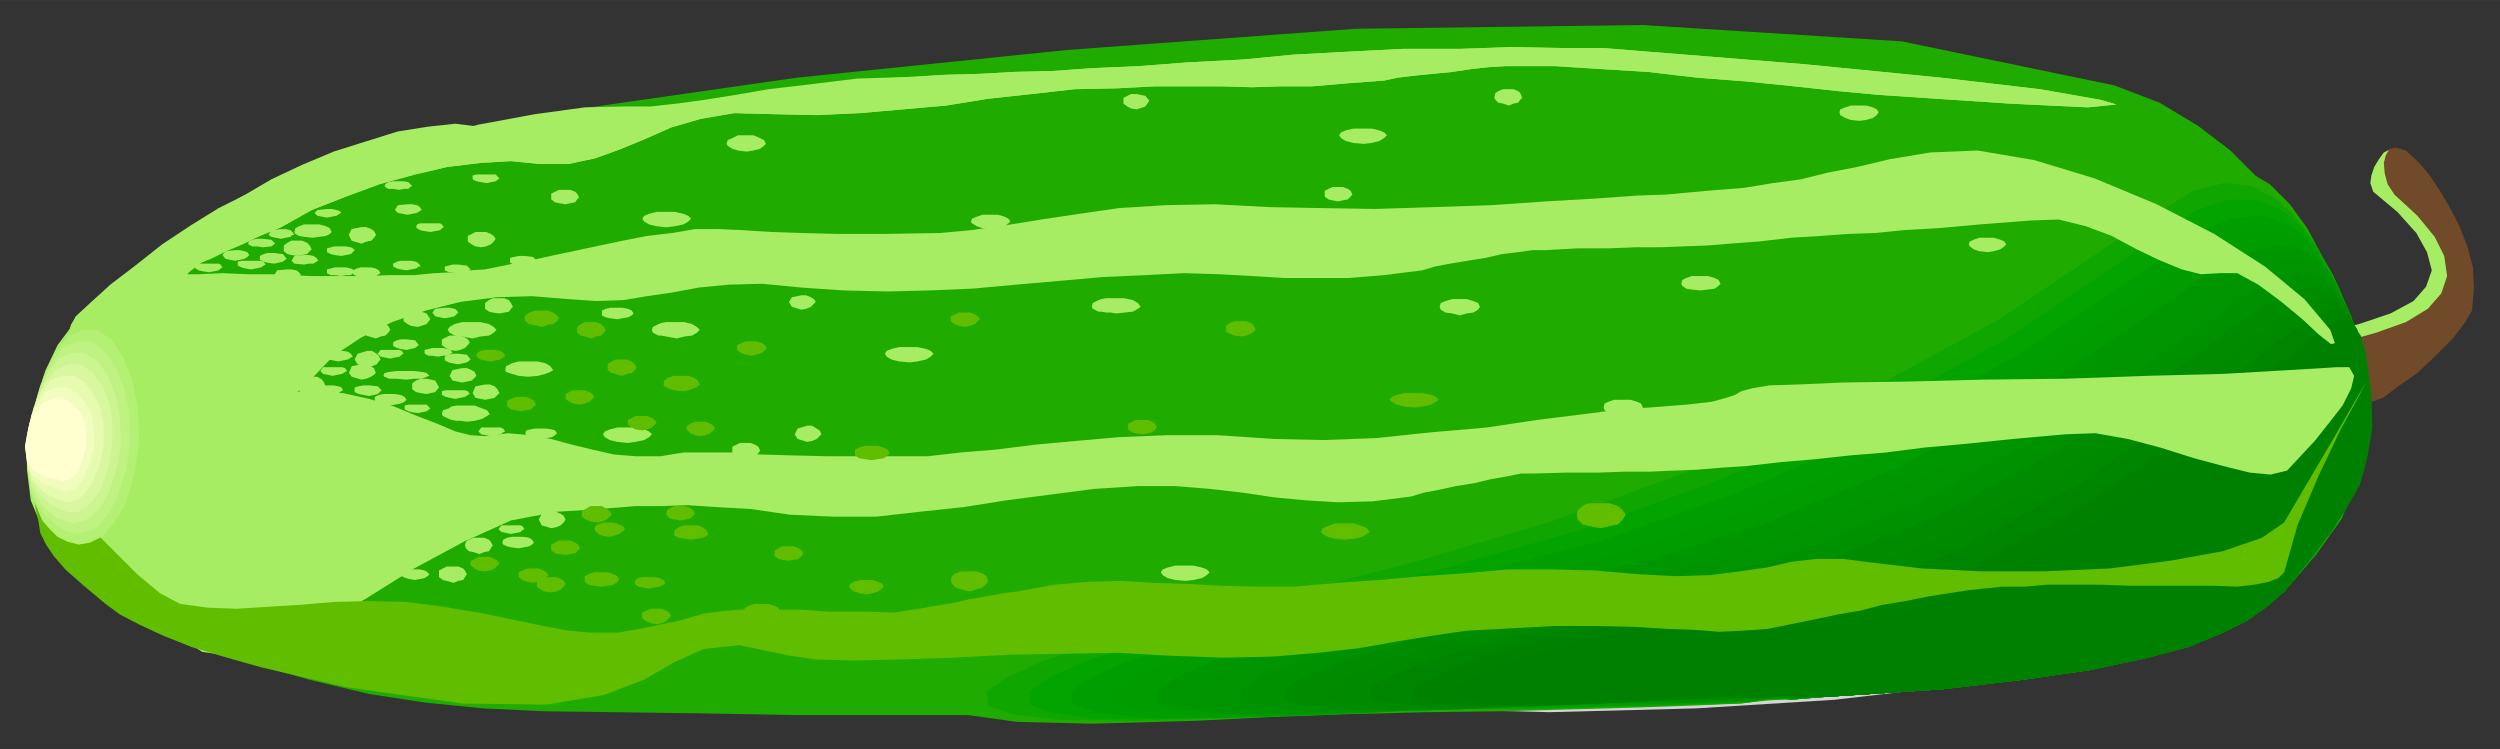 <?xml version="1.0" encoding="UTF-8" standalone="no"?>
<svg
   xmlns:dc="http://purl.org/dc/elements/1.1/"
   xmlns:cc="http://creativecommons.org/ns#"
   xmlns:rdf="http://www.w3.org/1999/02/22-rdf-syntax-ns#"
   xmlns:svg="http://www.w3.org/2000/svg"
   xmlns="http://www.w3.org/2000/svg"
   xmlns:sodipodi="http://sodipodi.sourceforge.net/DTD/sodipodi-0.dtd"
   xmlns:inkscape="http://www.inkscape.org/namespaces/inkscape"
   height="119.841"
   viewBox="0 0 10747.589 3219.833"
   width="400"
   xml:space="preserve"
   id="svg2"
   version="1.1"
   inkscape:version="0.91 r13843"
   sodipodi:docname="cucumber_4.svg"
   style="fill-rule:evenodd;image-rendering:optimizeQuality;shape-rendering:geometricPrecision;text-rendering:geometricPrecision"><rect x="0" y="0" width="10747.589" height="3219.833" fill="#333333" stroke="none"/><title
     id="title4884">cucumber 4</title><sodipodi:namedview
     pagecolor="#ffffff"
     bordercolor="#666666"
     borderopacity="1"
     objecttolerance="10"
     gridtolerance="10"
     guidetolerance="10"
     inkscape:pageopacity="0"
     inkscape:pageshadow="2"
     inkscape:window-width="1154"
     inkscape:window-height="968"
     id="namedview296"
     showgrid="false"
     fit-margin-top="4"
     fit-margin-left="4"
     fit-margin-right="4"
     fit-margin-bottom="4"
     inkscape:zoom="0.97035431"
     inkscape:cx="203.57201"
     inkscape:cy="59.920357"
     inkscape:window-x="0"
     inkscape:window-y="0"
     inkscape:window-maximized="0"
     inkscape:current-layer="svg2" /><defs
     id="defs4" /><g
     id="g4737"
     transform="matrix(0.651,0,0,0.651,107.476,107.358)"><path
       id="path6"
       d="m 10064,2601 -981,19 -905,57 -823,83 -715,126 -602,140 -443,164 -284,177 -95,203 95,190 284,183 443,165 602,145 715,108 823,95 905,57 981,25 968,-25 918,-57 817,-95 728,-108 588,-145 456,-165 285,-183 101,-190 -101,-203 -285,-177 -456,-164 -588,-140 -728,-126 -817,-83 -918,-57 z"
       inkscape:connector-curvature="0"
       style="fill:#d4d4d4" /><path
       id="path8"
       d="m 9684,2696 -886,13 -823,51 -753,82 -652,114 -544,127 -405,151 -260,159 -82,183 82,171 260,165 405,152 544,133 652,107 753,82 823,57 886,19 886,-19 830,-57 753,-82 658,-107 538,-133 405,-152 260,-165 95,-171 -95,-183 -260,-159 -405,-151 -538,-127 -658,-114 -753,-82 -830,-51 z"
       inkscape:connector-curvature="0"
       style="fill:#cccccc" /><path
       id="path10"
       d="m 9317,2798 -804,12 -747,45 -683,76 -583,101 -487,114 -367,139 -234,146 -76,164 76,152 234,152 367,133 487,120 583,95 683,76 747,44 804,19 791,-19 747,-44 671,-76 589,-95 481,-120 373,-133 235,-152 82,-152 -82,-164 -235,-146 -373,-139 -481,-114 -589,-101 -671,-76 -747,-45 z"
       inkscape:connector-curvature="0"
       style="fill:#c4c4c4" /><path
       id="path12"
       d="m 8937,2893 -715,12 -664,38 -602,64 -519,94 -437,102 -322,120 -203,133 -70,152 70,133 203,133 322,120 437,108 519,82 602,69 664,38 715,19 703,-19 665,-38 601,-69 525,-82 424,-108 329,-120 209,-133 76,-133 -76,-152 -209,-133 -329,-120 -424,-102 -525,-94 -601,-64 -665,-38 z"
       inkscape:connector-curvature="0"
       style="fill:#bfbfbf" /><path
       id="path14"
       d="m 15413,1975 208,-70 152,-82 83,-95 38,-108 -32,-120 -70,-126 -126,-140 -159,-133 -19,-57 7,-50 19,-57 31,-51 32,-44 38,-19 38,0 44,38 51,88 70,133 69,140 76,164 51,152 44,152 19,127 0,101 -50,69 -76,95 -108,89 -101,95 -114,70 -89,50 -70,19 -18,-12 -102,-19 -101,-32 -95,-51 -63,-50 -26,-70 32,-70 108,-69 z"
       inkscape:connector-curvature="0"
       style="fill:#a6ed63" /><path
       id="path16"
       d="m 15526,2032 197,-70 145,-88 89,-102 38,-114 -19,-133 -63,-126 -114,-139 -152,-140 -45,-69 -19,-70 -6,-70 13,-50 25,-44 44,-7 64,19 88,82 64,76 69,102 64,107 69,133 51,133 38,139 6,140 -13,145 -44,76 -82,108 -114,114 -120,114 -127,88 -101,76 -70,26 -25,-13 -95,-19 -89,-32 -76,-57 -44,-57 -13,-76 51,-76 114,-69 z"
       inkscape:connector-curvature="0"
       style="fill:#704a29" /><path
       id="path18"
       d="m 15210,1652 133,266 95,278 38,273 -7,272 -63,259 -107,260 -171,240 -209,241 -114,82 -133,95 -184,89 -215,95 -291,76 -348,82 -443,63 -526,63 -696,38 -886,38 -1019,32 -1082,32 -1102,12 -1057,19 -962,0 -791,0 -646,-12 -531,-7 -462,-6 -405,-19 -380,-38 -374,-57 -398,-95 L 1443,4197 760,3899 323,3564 89,3203 38,2836 l 76,-374 190,-348 253,-316 297,-273 152,-120 165,-95 165,-88 170,-70 152,-76 146,-57 127,-63 113,-57 L 2526,760 3595,563 5095,348 6880,165 8785,25 10678,0 l 1715,108 1405,291 298,114 253,152 215,164 184,184 146,171 126,177 101,152 z"
       inkscape:connector-curvature="0"
       style="fill:#1fab00" /><path
       id="path20"
       d="m 15242,1652 120,272 82,279 32,266 -7,265 -63,254 -114,259 -164,247 -209,247 -114,88 -133,89 -177,89 -222,95 -291,76 -348,82 -443,63 -526,63 -481,32 -291,19 -164,13 -70,6 -38,0 -38,0 -88,6 -178,19 -291,13 -367,13 -430,12 -469,13 -506,6 -513,13 -519,19 -494,25 -683,19 -494,-12 -323,-45 -152,-57 -12,-88 133,-102 247,-113 367,-114 582,-165 728,-184 848,-234 943,-285 994,-367 1038,-455 1032,-570 1019,-684 253,-158 221,-51 190,26 165,95 133,133 114,158 88,164 z"
       inkscape:connector-curvature="0"
       style="fill:#1fab00" /><path
       id="path22"
       d="m 15261,1696 114,272 76,273 25,259 -13,260 -69,247 -108,246 -165,241 -202,247 -108,88 -133,89 -177,89 -221,95 -292,76 -354,82 -437,63 -532,63 -481,32 -291,19 -164,13 -70,6 -38,-6 -32,6 -82,0 -171,25 -278,7 -336,12 -386,7 -424,12 -462,0 -475,13 -487,19 -481,25 -684,19 -493,-6 -317,-38 -152,-57 -12,-89 132,-95 247,-113 367,-114 570,-159 709,-171 804,-208 899,-266 955,-348 994,-437 1013,-551 1013,-683 253,-159 215,-57 184,19 158,83 126,114 108,145 89,152 z"
       inkscape:connector-curvature="0"
       style="fill:#0fa600" /><path
       id="path24"
       d="m 15280,1734 107,272 70,273 19,253 -19,253 -70,241 -107,240 -159,234 -202,241 -108,88 -133,89 -177,89 -221,95 -292,76 -354,82 -437,63 -532,63 -481,32 -291,19 -164,13 -64,6 -31,-6 -32,0 -82,0 -171,19 -266,12 -304,13 -348,6 -373,13 -418,0 -430,13 -456,12 -475,26 -684,19 -487,0 -323,-38 -145,-57 -13,-83 133,-95 253,-113 367,-114 564,-152 677,-159 772,-189 855,-241 905,-323 955,-411 982,-538 1000,-677 253,-171 215,-70 184,6 158,64 120,101 108,133 76,139 z"
       inkscape:connector-curvature="0"
       style="fill:#03a300" /><path
       id="path26"
       d="m 15299,1785 101,266 63,266 13,246 -19,247 -76,228 -108,234 -158,235 -196,234 -108,88 -133,95 -177,89 -221,95 -292,76 -354,76 -437,63 -532,63 -481,32 -291,19 -164,13 -64,6 -31,-6 -32,0 -82,0 -165,19 -253,12 -272,7 -304,6 -323,6 -361,7 -392,12 -430,13 -456,25 -684,19 -493,0 -317,-38 -152,-57 -6,-82 126,-89 254,-113 360,-114 557,-146 652,-146 735,-170 816,-216 861,-304 924,-392 956,-525 987,-665 253,-171 216,-76 177,-12 152,50 114,83 101,126 76,127 z"
       inkscape:connector-curvature="0"
       style="fill:#009e00" /><path
       id="path28"
       d="m 15318,1823 95,272 56,260 7,240 -25,234 -76,228 -108,228 -158,222 -190,234 -108,88 -133,95 -177,89 -221,95 -292,76 -354,76 -437,63 -532,63 -481,32 -291,19 -164,13 -64,6 -31,-6 -26,0 -76,0 -164,19 -241,6 -240,6 -260,0 -278,7 -317,0 -348,12 -399,19 -443,26 -683,19 -488,0 -322,-38 -146,-51 -6,-76 126,-95 254,-107 360,-114 545,-140 626,-126 697,-152 772,-190 823,-279 879,-373 931,-513 975,-658 246,-177 216,-89 177,-25 145,32 114,69 95,108 76,120 z"
       inkscape:connector-curvature="0"
       style="fill:#009c00" /><path
       id="path30"
       d="m 15337,1867 82,272 50,254 7,234 -32,234 -76,215 -114,222 -152,215 -183,228 -108,88 -133,95 -177,89 -221,95 -292,76 -354,76 -437,63 -532,63 -481,32 -291,19 -158,6 -63,7 -32,-7 -25,0 -76,7 -165,12 -221,7 -209,6 -215,0 -228,6 -272,0 -311,13 -367,6 -436,26 -684,25 -487,0 -317,-32 -145,-44 -7,-76 133,-95 247,-107 367,-114 532,-133 601,-114 665,-133 721,-171 779,-253 842,-355 905,-493 968,-659 247,-177 215,-95 171,-44 139,19 108,50 89,95 69,114 z"
       inkscape:connector-curvature="0"
       style="fill:#009600" /><path
       id="path32"
       d="m 15343,1905 82,272 44,254 0,227 -31,228 -76,209 -114,209 -152,209 -177,228 -108,88 -133,95 -177,89 -221,95 -292,76 -354,76 -437,63 -532,63 -481,32 -291,19 -158,6 -63,7 -26,-7 -25,0 -70,0 -158,19 -209,7 -177,6 -177,0 -184,0 -221,0 -266,6 -342,13 -424,25 -683,19 -488,7 -316,-32 -146,-44 -6,-76 139,-89 247,-107 367,-114 525,-133 576,-95 621,-114 677,-146 734,-228 810,-335 874,-481 956,-652 246,-184 209,-107 165,-51 139,0 101,38 83,76 63,108 z"
       inkscape:connector-curvature="0"
       style="fill:#009400" /><path
       id="path34"
       d="m 15362,1956 76,266 38,247 0,227 -38,216 -76,202 -114,203 -152,202 -177,222 -108,95 -133,95 -177,88 -221,89 -292,76 -354,76 -437,63 -532,63 -481,32 -291,19 -158,6 -63,7 -26,-7 -19,0 -69,0 -152,19 -196,0 -152,7 -133,0 -133,0 -171,-7 -228,7 -316,12 -412,26 -683,25 -481,6 -317,-31 -145,-45 -7,-76 139,-88 254,-101 367,-114 512,-127 551,-82 582,-89 640,-120 690,-209 766,-317 848,-462 949,-645 247,-190 203,-120 164,-70 133,-13 95,26 82,63 57,95 z"
       inkscape:connector-curvature="0"
       style="fill:#009100" /><path
       id="path36"
       d="m 15381,1994 63,266 38,247 -13,221 -37,209 -83,196 -114,196 -145,197 -171,215 -108,95 -133,95 -177,88 -215,89 -291,76 -361,76 -437,63 -532,63 -481,32 -291,19 -158,0 -57,6 -25,-6 -19,0 -70,0 -152,13 -183,6 -114,6 -89,-6 -88,0 -127,0 -184,6 -278,13 -399,25 -683,26 -482,0 -316,-26 -146,-44 -6,-70 139,-88 254,-101 367,-114 500,-121 525,-69 544,-70 595,-101 646,-184 728,-291 823,-449 936,-646 247,-190 203,-126 158,-83 133,-25 89,0 76,57 57,82 z"
       inkscape:connector-curvature="0"
       style="fill:#008c00" /><path
       id="path38"
       d="m 15400,2038 63,266 25,240 -19,216 -37,202 -89,190 -114,190 -146,190 -164,209 -108,95 -133,95 -177,88 -215,89 -291,76 -361,76 -437,63 -532,63 -481,32 -291,19 -158,0 -57,6 -19,-6 -19,0 -63,0 -146,13 -171,0 -88,6 -45,-6 -38,0 -82,-7 -139,7 -253,6 -386,32 -684,25 -481,6 -317,-25 -139,-38 -6,-70 139,-88 253,-101 367,-114 488,-114 494,-57 506,-45 551,-76 601,-158 696,-272 798,-437 930,-639 247,-196 196,-139 158,-95 121,-45 88,-12 70,38 51,82 z"
       inkscape:connector-curvature="0"
       style="fill:#008a00" /><path
       id="path40"
       d="m 15419,2076 50,266 19,240 -19,209 -44,197 -88,177 -108,183 -146,184 -164,209 -108,95 -133,95 -177,88 -215,89 -291,76 -361,76 -437,63 -532,63 -481,32 -284,19 -159,0 -57,6 -19,-12 -19,0 -57,0 -145,12 -158,0 -51,7 -13,-7 13,-6 -32,-6 -101,0 -228,12 -373,26 -684,31 -481,7 -310,-26 -139,-38 0,-69 139,-76 253,-101 367,-114 481,-108 462,-44 469,-26 512,-50 557,-140 659,-253 766,-424 917,-626 247,-197 196,-152 152,-107 121,-63 82,-26 63,26 45,63 z"
       inkscape:connector-curvature="0"
       style="fill:#008500" /><path
       id="path42"
       d="m 15438,2127 44,266 13,234 -26,202 -50,190 -95,171 -108,171 -139,177 -158,203 -108,95 -133,95 -177,88 -215,89 -291,76 -361,76 -437,63 -532,63 -481,32 -284,19 -159,0 -57,6 -19,-12 -12,0 -64,0 -139,12 -139,0 -25,0 38,-6 57,-6 19,-13 -64,6 -190,7 -367,31 -683,32 -481,6 -311,-19 -139,-38 0,-69 139,-76 254,-101 373,-114 469,-108 443,-25 430,-7 462,-25 519,-114 614,-228 741,-411 911,-621 241,-202 196,-158 152,-127 114,-76 76,-44 57,13 44,56 z"
       inkscape:connector-curvature="0"
       style="fill:#008200" /><path
       id="path44"
       d="m 15457,2165 38,266 6,227 -32,197 -50,183 -95,165 -108,164 -139,178 -158,196 -108,95 -133,95 -177,88 -215,89 -291,76 -361,76 -437,63 -532,63 -474,32 -291,19 -152,0 -57,6 -19,-12 -13,0 -57,0 -139,12 -127,0 7,0 82,-12 101,-7 63,-12 -12,0 -165,6 -348,32 -683,31 -488,7 -310,-19 -139,-32 0,-63 145,-83 253,-94 374,-114 462,-95 405,-13 393,13 424,-7 474,-88 583,-209 709,-399 898,-620 241,-203 196,-164 139,-140 114,-95 76,-57 57,-6 38,51 z"
       inkscape:connector-curvature="0"
       style="fill:#008000" /><path
       id="path46"
       d="m 791,1728 44,-44 83,-19 101,-19 133,0 152,-7 171,7 190,0 215,12 183,0 178,0 164,-6 165,0 133,-13 133,-6 107,-13 95,-6 158,-32 159,-31 145,-32 152,-32 146,-31 152,-32 158,-31 164,-19 152,-26 159,0 158,7 183,12 203,7 247,6 297,0 367,-6 209,-19 228,-32 234,-38 254,-38 265,-38 304,-19 323,-6 367,19 323,6 367,6 386,-12 386,-13 361,-25 329,-19 266,-19 196,-7 272,-25 241,-19 196,-32 184,-25 177,-44 196,-38 215,-51 266,-44 310,-13 374,63 399,121 411,171 380,196 335,215 260,215 171,203 31,88 -25,7 -82,-64 -108,-101 -145,-120 -146,-108 -139,-76 -108,0 -133,7 -126,-32 -152,-63 -146,-70 -164,-88 -171,-64 -178,-44 -183,6 -336,26 -278,25 -228,13 -190,19 -177,6 -177,13 -197,12 -215,25 -177,13 -158,13 -158,6 -152,6 -165,0 -177,7 -203,0 -221,12 -83,0 -95,13 -107,13 -108,25 -120,19 -114,19 -101,19 -82,25 -254,32 -234,19 -215,0 -209,0 -215,-13 -215,-12 -235,-7 -253,13 -285,13 -284,25 -285,25 -285,26 -285,12 -285,7 -285,-7 -278,-19 -260,-25 -221,6 -196,19 -171,32 -171,25 -158,26 -178,6 -189,-13 -235,-19 -234,7 -240,31 -228,57 -222,76 -202,101 -184,121 -145,152 -216,202 -177,133 -158,63 -114,19 -101,-19 -70,-25 -51,-25 -25,-7 -437,146 -291,76 -171,-13 -44,-88 51,-165 152,-234 234,-304 z"
       inkscape:connector-curvature="0"
       style="fill:#a6ed63" /><path
       id="path48"
       d="m 304,1981 38,-57 101,-88 133,-108 177,-127 177,-133 184,-132 177,-121 152,-88 184,-108 202,-95 209,-88 222,-70 202,-63 203,-32 177,-19 152,19 95,6 101,-6 95,-19 114,-13 108,-19 133,-12 139,0 164,19 159,0 170,-19 184,-38 209,-51 234,-63 272,-51 317,-44 380,-19 208,-13 222,-6 234,-13 253,-6 266,-19 304,-13 323,-25 367,-19 329,-32 354,-19 368,-19 373,0 348,-12 323,6 278,0 235,19 1107,89 893,88 652,76 399,70 107,31 -190,19 -519,-25 -854,-57 -272,-25 -292,-32 -316,-32 -323,-25 -329,-38 -310,-19 -298,-19 -253,0 -82,0 -101,6 -121,13 -126,19 -133,13 -120,12 -108,13 -89,19 -253,19 -221,19 -209,0 -190,6 -203,-6 -209,0 -227,0 -247,13 -285,6 -285,32 -285,31 -278,45 -285,25 -285,25 -285,13 -278,-6 -266,-7 -222,38 -196,57 -171,76 -171,70 -158,57 -177,38 -190,0 -190,-19 -202,12 -216,26 -215,50 -234,64 -222,82 -227,89 -203,114 -139,57 -133,56 -120,38 -108,45 -95,31 -76,32 -51,25 -25,38 -240,519 -209,424 -184,304 -133,171 -88,7 -13,-165 63,-367 z"
       inkscape:connector-curvature="0"
       style="fill:#a6ed63" /><path
       id="path50"
       d="m 304,1981 31,-57 95,-88 133,-121 165,-126 177,-140 190,-126 184,-114 164,-82 184,-76 272,-95 335,-101 380,-102 380,-95 373,-69 329,-45 266,-6 171,0 171,-19 184,-25 202,-32 222,-38 272,-32 310,-38 374,-12 208,-13 222,-6 234,-13 253,-6 266,-19 304,-13 323,-25 367,-19 329,-32 354,-19 368,-19 373,0 348,-12 323,6 278,0 235,19 1107,89 893,88 652,76 399,70 107,31 -190,19 -519,-25 -854,-57 -272,-25 -292,-32 -316,-32 -323,-25 -329,-38 -310,-19 -298,-19 -253,0 -82,0 -101,6 -121,13 -126,19 -133,13 -120,12 -108,13 -89,19 -253,19 -221,19 -209,0 -190,6 -203,-6 -209,0 -227,0 -247,13 -285,6 -285,32 -285,31 -278,45 -285,25 -285,25 -285,13 -278,-6 -266,-7 -222,38 -196,57 -171,76 -171,70 -158,57 -177,38 -190,0 -190,-19 -202,12 -216,26 -215,50 -234,64 -222,82 -227,89 -203,114 -139,57 -114,56 -108,45 -88,44 -76,32 -51,38 -38,31 -13,38 -152,773 -189,544 -197,316 -177,114 -139,-95 -70,-278 19,-456 z"
       inkscape:connector-curvature="0"
       style="fill:#a6ed63" /><path
       id="path52"
       d="m 760,2601 44,19 82,0 114,-31 152,-38 165,-51 189,-44 197,-32 215,-6 183,13 171,38 165,50 152,63 133,51 120,51 101,25 95,6 152,-19 152,13 133,25 139,38 133,32 139,32 146,12 165,0 151,-25 159,0 158,0 183,13 203,6 247,6 297,0 367,0 216,-25 234,-19 253,-32 272,-25 285,-25 317,-13 341,0 374,25 316,7 355,-13 360,-38 368,-32 335,-50 304,-38 247,-32 190,-12 246,-19 165,-19 95,-26 57,-19 44,-25 70,-19 114,-19 190,-6 297,-13 424,-6 500,-13 545,-6 538,-19 506,-13 430,-25 317,-19 82,0 32,57 -19,82 -57,114 -89,114 -95,120 -101,108 -82,88 -108,26 -139,-13 -177,-44 -190,-51 -222,-70 -215,-57 -215,-38 -196,7 -348,31 -311,32 -278,25 -247,32 -234,19 -228,25 -228,19 -228,26 -177,12 -158,13 -158,6 -152,7 -165,0 -177,6 -203,0 -221,6 -83,0 -94,19 -108,19 -108,26 -120,19 -114,25 -101,19 -82,25 -254,32 -227,6 -216,-13 -202,-19 -209,-31 -215,-25 -235,-19 -246,0 -292,19 -284,37 -292,38 -284,45 -292,31 -284,32 -285,0 -285,-13 -260,-38 -221,-12 -196,-13 -171,6 -171,0 -158,13 -178,13 -189,12 -298,57 -310,140 -329,177 -323,202 -316,178 -292,139 -259,63 -209,-31 L 880,3956 639,3779 443,3595 297,3424 190,3253 120,3095 89,2943 l 6,-126 38,-184 70,-126 88,-76 108,-26 101,0 101,45 89,63 z"
       inkscape:connector-curvature="0"
       style="fill:#a6ed63" /><path
       id="path54"
       d="m 411,1937 -101,50 -95,127 -82,171 -63,209 -45,221 -12,222 25,202 76,184 44,63 64,57 69,38 89,26 76,-19 88,-45 76,-95 83,-133 69,-227 32,-228 -6,-228 -32,-203 -63,-183 -83,-127 -101,-76 z"
       inkscape:connector-curvature="0"
       style="fill:#a6ed63" /><path
       id="path56"
       d="m 14919,3614 -38,38 -63,25 -95,19 -114,13 -152,-6 -165,0 -190,0 -202,0 -190,-7 -177,0 -178,0 -151,13 -146,0 -127,13 -107,12 -83,13 -164,25 -158,32 -152,25 -146,38 -152,26 -145,31 -159,32 -158,32 -164,12 -159,7 -158,-13 -177,-6 -209,-13 -240,-6 -304,0 -355,19 -221,12 -222,32 -234,38 -247,44 -278,32 -298,25 -323,7 -360,-13 -336,-19 -354,6 -374,7 -367,19 -348,12 -304,7 -253,-7 -171,-25 -335,-70 -235,26 -196,88 -196,114 -266,101 -380,64 -550,-7 -766,-107 -304,-70 -266,-63 -247,-70 -209,-63 -190,-76 -151,-70 -133,-69 -95,-70 -152,-127 -114,-101 -76,-88 -51,-76 -38,-76 -12,-76 -19,-83 -13,-101 6,-82 76,25 114,95 152,158 165,165 171,171 151,126 133,70 184,25 190,7 202,-13 216,-13 221,-19 234,-6 241,6 253,32 260,44 215,45 183,38 165,31 152,13 171,0 183,-32 234,-50 159,-45 158,-19 152,-12 164,6 165,0 184,13 202,0 234,6 70,-13 88,-12 108,-19 114,-19 114,-26 114,-19 101,-19 95,-12 247,-45 228,-19 215,-6 215,13 209,6 228,13 234,6 260,0 278,-25 279,-19 278,-25 285,-19 285,-26 285,0 285,7 291,25 253,13 221,-7 197,-25 177,-25 164,-38 165,-19 177,0 196,25 323,38 393,19 417,0 431,-19 399,-51 348,-63 259,-89 146,-101 335,-570 171,-297 38,-70 -50,102 -121,221 -145,304 -140,329 z"
       inkscape:connector-curvature="0"
       style="fill:#61bd00" /><path
       id="path58"
       d="m 380,2013 -95,44 -89,114 -76,158 -57,190 -38,203 -6,202 25,184 70,164 44,51 57,57 64,32 75,19 76,-13 76,-38 76,-82 76,-121 64,-208 31,-209 -6,-209 -32,-184 -63,-164 -76,-121 -95,-69 z"
       inkscape:connector-curvature="0"
       style="fill:#b3f073" /><path
       id="path60"
       d="m 342,2089 -89,44 -82,101 -70,146 -50,171 -38,177 0,184 25,164 76,139 44,45 57,50 57,32 70,19 63,-13 70,-31 63,-70 63,-108 64,-189 31,-190 -6,-190 -32,-165 -57,-145 -76,-108 -88,-63 z"
       inkscape:connector-curvature="0"
       style="fill:#bff282" /><path
       id="path62"
       d="m 304,2165 -82,38 -70,95 -63,133 -45,158 -31,158 0,165 31,139 70,120 38,38 51,38 57,25 56,19 57,-12 57,-26 57,-57 57,-82 57,-171 32,-171 -6,-171 -26,-145 -50,-133 -70,-101 -89,-57 z"
       inkscape:connector-curvature="0"
       style="fill:#ccf591" /><path
       id="path64"
       d="m 279,2241 -76,38 -70,82 -57,120 -38,139 -25,140 6,139 25,120 70,101 38,32 51,32 44,19 57,19 44,-7 51,-25 44,-44 51,-70 57,-152 25,-152 0,-145 -19,-133 -51,-114 -63,-89 -82,-50 z"
       inkscape:connector-curvature="0"
       style="fill:#d9f7a1" /><path
       id="path66"
       d="m 241,2317 -76,31 -57,76 -51,102 -32,126 -19,120 7,121 31,101 70,82 38,25 44,26 38,12 45,13 37,-6 38,-13 38,-38 45,-57 57,-133 25,-126 0,-133 -19,-114 -51,-101 -57,-76 -76,-38 z"
       inkscape:connector-curvature="0"
       style="fill:#e6fab0" /><path
       id="path68"
       d="m 209,2393 -70,25 -50,70 -45,82 -25,107 -19,102 13,107 31,83 70,57 38,12 44,19 32,13 38,13 25,-7 32,-6 25,-25 32,-38 50,-114 26,-108 0,-114 -13,-89 -44,-88 -57,-63 -63,-38 z"
       inkscape:connector-curvature="0"
       style="fill:#f2fcbf" /><path
       id="path70"
       d="m 184,2469 -64,25 -50,57 -38,69 -19,89 -13,82 13,83 38,63 63,44 38,7 38,6 25,6 32,13 44,-13 44,-31 45,-95 25,-89 0,-95 -13,-76 -38,-70 -50,-50 -57,-32 z"
       inkscape:connector-curvature="0"
       style="fill:#ffffcf" /><path
       id="path72"
       d="m 7665,3570 -70,0 -50,13 -32,12 -12,19 12,19 32,19 50,13 70,6 51,-6 57,-13 31,-19 19,-19 -19,-19 -31,-12 -57,-13 z"
       inkscape:connector-curvature="0"
       style="fill:#a6ed63" /><path
       id="path74"
       d="m 7209,1804 -38,0 -31,0 -32,6 -19,7 -38,19 -6,25 6,13 38,19 19,0 32,6 31,0 38,6 51,-6 57,-6 32,-19 19,-13 -19,-25 -32,-19 -57,-13 z"
       inkscape:connector-curvature="0"
       style="fill:#a6ed63" /><path
       id="path76"
       d="m 4304,1962 -38,0 -32,0 -31,6 -19,7 -38,19 -6,19 6,19 38,19 19,0 31,6 32,6 38,7 51,-13 50,-6 32,-19 19,-19 -19,-19 -32,-19 -50,-13 z"
       inkscape:connector-curvature="0"
       style="fill:#a6ed63" /><path
       id="path78"
       d="m 2956,1962 -70,0 -50,13 -32,19 -13,19 13,19 32,19 50,6 70,13 51,-13 57,-6 31,-19 19,-19 -19,-19 -31,-19 -57,-13 z"
       inkscape:connector-curvature="0"
       style="fill:#a6ed63" /><path
       id="path80"
       d="m 2918,2513 -38,0 -32,0 -31,6 -19,13 -38,12 -7,26 7,12 38,19 19,7 31,6 32,0 38,6 51,-6 50,-13 32,-19 19,-12 -19,-26 -32,-12 -50,-19 z"
       inkscape:connector-curvature="0"
       style="fill:#a6ed63" /><path
       id="path82"
       d="m 3323,2222 -63,0 -45,12 -38,19 -6,26 6,12 38,13 45,13 63,6 63,-6 51,-13 32,-13 19,-12 -19,-26 -32,-19 -51,-12 z"
       inkscape:connector-curvature="0"
       style="fill:#a6ed63" /><path
       id="path84"
       d="m 4234,1234 -63,0 -50,13 -32,13 -13,19 13,19 32,19 50,12 63,7 57,-7 57,-12 32,-19 19,-19 -19,-19 -32,-13 -57,-13 z"
       inkscape:connector-curvature="0"
       style="fill:#a6ed63" /><path
       id="path86"
       d="m 3981,2658 -69,0 -51,13 -32,13 -12,19 12,19 32,19 51,12 69,7 51,-7 57,-12 32,-19 19,-19 -19,-19 -32,-13 -57,-13 z"
       inkscape:connector-curvature="0"
       style="fill:#a6ed63" /><path
       id="path88"
       d="m 5842,2127 -69,0 -51,12 -32,13 -12,19 12,19 32,19 51,13 69,6 51,-6 57,-13 31,-19 19,-19 -19,-19 -31,-13 -57,-12 z"
       inkscape:connector-curvature="0"
       style="fill:#a6ed63" /><path
       id="path90"
       d="m 9172,2431 -64,0 -50,12 -32,13 -13,19 13,13 32,19 50,12 64,7 63,-7 50,-12 32,-19 19,-13 -19,-19 -32,-13 -50,-12 z"
       inkscape:connector-curvature="0"
       style="fill:#61bd00" /><path
       id="path92"
       d="m 8716,3291 -63,0 -51,19 -32,13 -12,25 12,13 32,19 51,13 63,6 57,-6 57,-13 31,-19 19,-13 -19,-25 -31,-13 -57,-19 z"
       inkscape:connector-curvature="0"
       style="fill:#61bd00" /><path
       id="path94"
       d="m 10406,3158 -38,0 -32,0 -31,7 -19,12 -32,26 -6,31 6,32 32,32 19,6 31,6 32,7 38,6 57,-13 57,-12 31,-32 19,-32 -19,-31 -31,-26 -57,-19 z"
       inkscape:connector-curvature="0"
       style="fill:#61bd00" /><path
       id="path96"
       d="m 6241,3608 -57,0 -38,13 -25,19 -7,31 7,19 25,25 38,13 57,13 38,-13 44,-13 26,-25 12,-19 -12,-31 -26,-19 -44,-13 z"
       inkscape:connector-curvature="0"
       style="fill:#61bd00" /><path
       id="path98"
       d="m 3779,3177 -45,0 -31,19 -26,13 0,25 0,13 26,19 31,13 45,6 31,-6 32,-13 19,-19 13,-13 -13,-25 -19,-13 -32,-19 z"
       inkscape:connector-curvature="0"
       style="fill:#61bd00" /><path
       id="path100"
       d="m 3570,3405 -44,0 -26,13 -25,13 0,25 0,13 25,19 26,6 44,6 32,-6 31,-6 19,-19 13,-13 -13,-25 -19,-13 -31,-13 z"
       inkscape:connector-curvature="0"
       style="fill:#61bd00" /><path
       id="path102"
       d="m 3038,3513 -44,0 -25,13 -26,12 0,19 0,13 26,19 25,13 44,6 32,-6 31,-13 19,-19 13,-13 -13,-19 -19,-12 -31,-13 z"
       inkscape:connector-curvature="0"
       style="fill:#61bd00" /><path
       id="path104"
       d="m 3355,3589 -38,0 -32,13 -25,12 0,19 0,13 25,19 32,12 38,7 31,-7 38,-12 19,-19 13,-13 -13,-19 -19,-12 -38,-13 z"
       inkscape:connector-curvature="0"
       style="fill:#61bd00" /><path
       id="path106"
       d="m 3475,3646 -44,0 -26,13 -25,12 0,19 0,19 25,19 26,13 44,6 32,-6 31,-13 19,-19 13,-19 -13,-19 -19,-12 -31,-13 z"
       inkscape:connector-curvature="0"
       style="fill:#61bd00" /><path
       id="path108"
       d="m 3855,3285 -38,0 -32,13 -19,12 -6,19 6,13 19,19 32,13 38,6 31,-6 38,-13 26,-19 12,-13 -12,-19 -26,-12 -38,-13 z"
       inkscape:connector-curvature="0"
       style="fill:#61bd00" /><path
       id="path110"
       d="m 4329,3177 -38,0 -31,13 -19,13 -7,25 7,13 19,19 31,6 38,6 32,-6 32,-6 19,-19 12,-13 -12,-25 -19,-13 -32,-13 z"
       inkscape:connector-curvature="0"
       style="fill:#61bd00" /><path
       id="path112"
       d="m 4076,2582 -44,0 -25,13 -26,13 0,19 0,12 26,19 25,13 44,6 32,-6 32,-13 19,-19 12,-12 -12,-19 -19,-13 -32,-13 z"
       inkscape:connector-curvature="0"
       style="fill:#61bd00" /><path
       id="path114"
       d="m 3741,1962 -45,0 -25,13 -25,19 0,19 0,19 25,19 25,6 45,13 31,-13 32,-6 19,-19 13,-19 -13,-19 -19,-19 -32,-13 z"
       inkscape:connector-curvature="0"
       style="fill:#61bd00" /><path
       id="path116"
       d="m 3076,2146 -38,0 -31,6 -19,13 -7,19 7,12 19,13 31,6 38,7 32,-7 31,-6 19,-13 13,-12 -13,-19 -19,-13 -31,-6 z"
       inkscape:connector-curvature="0"
       style="fill:#61bd00" /><path
       id="path118"
       d="m 4121,3646 -38,0 -32,6 -19,13 -6,19 6,12 19,13 32,6 38,7 31,-7 38,-6 26,-13 12,-12 -12,-19 -26,-13 -38,-6 z"
       inkscape:connector-curvature="0"
       style="fill:#61bd00" /><path
       id="path120"
       d="m 3665,2412 -44,0 -26,12 -25,13 0,19 0,13 25,19 26,12 44,7 31,-7 32,-12 19,-19 13,-13 -13,-19 -19,-13 -32,-12 z"
       inkscape:connector-curvature="0"
       style="fill:#61bd00" /><path
       id="path122"
       d="m 3279,2456 -38,0 -32,13 -25,12 0,26 0,12 25,19 32,6 38,7 31,-7 32,-6 19,-19 13,-12 -13,-26 -19,-12 -32,-13 z"
       inkscape:connector-curvature="0"
       style="fill:#61bd00" /><path
       id="path124"
       d="m 3943,2209 -44,0 -25,13 -26,19 0,19 0,19 26,19 25,6 44,13 32,-13 32,-6 19,-19 12,-19 -12,-19 -19,-19 -32,-13 z"
       inkscape:connector-curvature="0"
       style="fill:#61bd00" /><path
       id="path126"
       d="m 4462,2620 -38,0 -31,13 -19,13 -7,19 7,12 19,19 31,13 38,6 32,-6 32,-13 19,-19 12,-12 -12,-19 -19,-13 -32,-13 z"
       inkscape:connector-curvature="0"
       style="fill:#61bd00" /><path
       id="path128"
       d="m 4798,2089 -38,0 -32,12 -25,13 0,19 0,13 25,19 32,12 38,7 31,-7 38,-12 19,-19 13,-13 -13,-19 -19,-13 -38,-12 z"
       inkscape:connector-curvature="0"
       style="fill:#61bd00" /><path
       id="path130"
       d="m 4342,2317 -57,0 -38,12 -25,19 -6,26 6,12 25,13 38,13 57,6 38,-6 38,-13 25,-13 13,-12 -13,-26 -25,-19 -38,-12 z"
       inkscape:connector-curvature="0"
       style="fill:#61bd00" /><path
       id="path132"
       d="m 3412,1886 -45,0 -38,13 -25,19 -6,19 6,19 25,19 38,6 45,13 38,-13 38,-6 25,-19 13,-19 -13,-19 -25,-19 -38,-13 z"
       inkscape:connector-curvature="0"
       style="fill:#61bd00" /><path
       id="path134"
       d="m 5595,2779 -50,0 -38,12 -26,13 0,25 0,13 26,19 38,6 50,7 38,-7 38,-6 26,-19 12,-13 -12,-25 -26,-13 -38,-12 z"
       inkscape:connector-curvature="0"
       style="fill:#61bd00" /><path
       id="path136"
       d="m 5557,3665 -44,0 -38,12 -25,13 -7,19 7,13 25,19 38,12 44,7 38,-7 38,-12 26,-19 12,-13 -12,-19 -26,-13 -38,-12 z"
       inkscape:connector-curvature="0"
       style="fill:#61bd00" /><path
       id="path138"
       d="m 3810,3614 -50,0 -38,13 -26,13 0,25 0,12 26,19 38,7 50,6 38,-6 38,-7 26,-19 12,-12 -12,-25 -26,-13 -38,-13 z"
       inkscape:connector-curvature="0"
       style="fill:#61bd00" /><path
       id="path140"
       d="m 4399,3304 -44,0 -38,13 -26,19 -6,25 6,13 26,12 38,7 44,6 38,-6 38,-7 25,-12 13,-13 -13,-25 -25,-19 -38,-13 z"
       inkscape:connector-curvature="0"
       style="fill:#61bd00" /><path
       id="path142"
       d="m 4861,3823 -44,0 -38,13 -25,12 -7,26 7,12 25,19 38,7 44,6 44,-6 45,-7 25,-19 13,-12 -13,-26 -25,-12 -45,-13 z"
       inkscape:connector-curvature="0"
       style="fill:#61bd00" /><path
       id="path144"
       d="m 4171,3855 -38,0 -31,12 -26,13 0,19 0,19 26,19 31,13 38,6 32,-6 31,-13 19,-19 13,-19 -13,-19 -19,-13 -31,-12 z"
       inkscape:connector-curvature="0"
       style="fill:#61bd00" /><path
       id="path146"
       d="m 5045,3443 -45,0 -25,13 -25,13 0,25 0,13 25,19 25,6 45,6 31,-6 32,-6 19,-19 13,-13 -13,-25 -19,-13 -32,-13 z"
       inkscape:connector-curvature="0"
       style="fill:#61bd00" /><path
       id="path148"
       d="m 6209,1899 -44,0 -25,13 -26,12 0,19 0,13 26,19 25,12 44,7 32,-7 32,-12 19,-19 12,-13 -12,-19 -19,-12 -32,-13 z"
       inkscape:connector-curvature="0"
       style="fill:#61bd00" /><path
       id="path150"
       d="m 7380,2608 -44,0 -25,12 -26,13 0,25 0,13 26,19 25,6 44,7 32,-7 32,-6 19,-19 12,-13 -12,-25 -19,-13 -32,-12 z"
       inkscape:connector-curvature="0"
       style="fill:#61bd00" /><path
       id="path152"
       d="m 8032,1956 -44,0 -32,12 -25,19 0,26 0,12 25,13 32,13 44,6 32,-6 32,-13 19,-13 12,-12 -12,-26 -19,-19 -32,-12 z"
       inkscape:connector-curvature="0"
       style="fill:#61bd00" /><path
       id="path154"
       d="m 9475,1810 -50,0 -45,13 -31,13 -7,25 7,19 31,19 45,6 50,13 45,-13 44,-6 32,-19 12,-19 -12,-25 -32,-13 -44,-13 z"
       inkscape:connector-curvature="0"
       style="fill:#a6ed63" /><path
       id="path156"
       d="m 11064,1658 -57,0 -38,13 -25,13 -6,25 6,13 25,19 38,6 57,6 51,-6 44,-6 25,-19 13,-13 -13,-25 -25,-13 -44,-13 z"
       inkscape:connector-curvature="0"
       style="fill:#a6ed63" /><path
       id="path158"
       d="m 10551,2475 -57,0 -38,13 -25,12 -6,26 6,18 25,19 38,7 57,12 51,-12 44,-7 26,-19 12,-18 -12,-26 -26,-12 -44,-13 z"
       inkscape:connector-curvature="0"
       style="fill:#a6ed63" /><path
       id="path160"
       d="m 12963,1405 -57,0 -38,13 -25,12 -7,19 7,13 25,19 38,13 57,6 38,-6 44,-13 26,-19 12,-13 -12,-19 -26,-12 -44,-13 z"
       inkscape:connector-curvature="0"
       style="fill:#a6ed63" /><path
       id="path162"
       d="m 12115,532 -57,0 -38,12 -32,13 -6,19 6,19 32,19 38,13 57,6 44,-6 44,-13 26,-19 12,-19 -12,-19 -26,-13 -44,-12 z"
       inkscape:connector-curvature="0"
       style="fill:#a6ed63" /><path
       id="path164"
       d="m 4766,728 -57,0 -38,19 -31,13 -7,25 7,13 31,19 38,12 57,7 44,-7 45,-12 25,-19 13,-13 -13,-25 -25,-13 -45,-19 z"
       inkscape:connector-curvature="0"
       style="fill:#a6ed63" /><path
       id="path166"
       d="m 6380,1253 -57,0 -38,13 -31,13 -7,19 7,12 31,19 38,13 57,6 45,-6 44,-13 25,-19 13,-12 -13,-19 -25,-13 -44,-13 z"
       inkscape:connector-curvature="0"
       style="fill:#a6ed63" /><path
       id="path168"
       d="m 7342,456 -38,0 -25,12 -25,13 0,19 0,19 25,19 25,13 38,6 57,-19 26,-38 -26,-32 z"
       inkscape:connector-curvature="0"
       style="fill:#a6ed63" /><path
       id="path170"
       d="m 8672,1070 -38,0 -26,12 -25,13 0,25 0,13 25,19 26,6 38,7 31,-7 32,-6 19,-19 12,-13 -12,-25 -19,-13 -32,-12 z"
       inkscape:connector-curvature="0"
       style="fill:#a6ed63" /><path
       id="path172"
       d="m 3570,1089 -44,0 -26,12 -25,13 0,25 0,13 25,19 26,6 44,7 32,-7 31,-6 13,-19 13,-13 -13,-25 -13,-13 -31,-12 z"
       inkscape:connector-curvature="0"
       style="fill:#a6ed63" /><path
       id="path174"
       d="m 5165,2646 -63,19 -19,38 19,31 63,19 32,-6 31,-13 19,-19 13,-12 -13,-26 -19,-12 -31,-19 z"
       inkscape:connector-curvature="0"
       style="fill:#a6ed63" /><path
       id="path176"
       d="m 2886,2266 -63,13 -19,38 19,31 63,13 32,-6 32,-7 19,-19 12,-12 -12,-26 -19,-12 -32,-13 z"
       inkscape:connector-curvature="0"
       style="fill:#a6ed63" /><path
       id="path178"
       d="m 2595,1886 -44,0 -25,19 -26,13 0,25 0,13 26,19 25,12 44,7 57,-19 25,-32 -25,-38 z"
       inkscape:connector-curvature="0"
       style="fill:#a6ed63" /><path
       id="path180"
       d="m 2222,2241 -64,12 -19,45 19,25 64,19 31,-6 32,-13 19,-13 13,-12 -13,-32 -19,-13 -32,-12 z"
       inkscape:connector-curvature="0"
       style="fill:#a6ed63" /><path
       id="path182"
       d="m 1798,1424 -38,0 -26,13 -25,19 0,25 0,13 25,19 26,6 38,6 31,-6 32,-6 19,-19 13,-13 -13,-25 -19,-19 -32,-13 z"
       inkscape:connector-curvature="0"
       style="fill:#a6ed63" /><path
       id="path184"
       d="m 3038,2374 -63,12 -19,45 19,31 63,13 32,-6 31,-7 19,-19 13,-12 -13,-26 -19,-19 -31,-12 z"
       inkscape:connector-curvature="0"
       style="fill:#a6ed63" /><path
       id="path186"
       d="m 3133,1804 -44,0 -25,13 -26,19 0,25 0,13 26,19 25,6 44,6 32,-6 31,-6 13,-19 13,-13 -13,-25 -13,-19 -31,-13 z"
       inkscape:connector-curvature="0"
       style="fill:#a6ed63" /><path
       id="path188"
       d="m 3475,3215 -63,13 -19,38 19,38 63,19 32,-6 31,-13 19,-19 13,-19 -13,-25 -19,-13 -31,-13 z"
       inkscape:connector-curvature="0"
       style="fill:#a6ed63" /><path
       id="path190"
       d="m 3000,3386 -38,0 -31,13 -19,13 -7,25 7,19 19,19 31,6 38,13 32,-13 32,-6 12,-19 13,-19 -13,-25 -12,-13 -32,-13 z"
       inkscape:connector-curvature="0"
       style="fill:#a6ed63" /><path
       id="path192"
       d="m 2317,1962 -64,13 -19,38 19,38 64,19 31,-13 32,-6 19,-19 13,-19 -13,-26 -19,-12 -32,-13 z"
       inkscape:connector-curvature="0"
       style="fill:#a6ed63" /><path
       id="path194"
       d="m 2260,2152 -64,19 -19,38 19,32 64,19 31,-7 32,-12 13,-19 12,-13 -12,-25 -13,-13 -32,-19 z"
       inkscape:connector-curvature="0"
       style="fill:#a6ed63" /><path
       id="path196"
       d="m 2652,2336 -38,0 -32,12 -25,19 0,26 0,12 25,19 32,7 38,6 57,-13 25,-31 -25,-45 z"
       inkscape:connector-curvature="0"
       style="fill:#a6ed63" /><path
       id="path198"
       d="m 1899,2323 -38,0 -32,19 -19,19 -6,32 6,19 19,25 32,13 38,6 32,-6 31,-13 13,-25 12,-19 -12,-32 -13,-19 -31,-19 z"
       inkscape:connector-curvature="0"
       style="fill:#a6ed63" /><path
       id="path200"
       d="m 2842,2051 -38,0 -25,12 -26,13 0,19 0,19 26,19 25,13 38,6 32,-6 31,-13 19,-19 13,-19 -13,-19 -19,-13 -31,-12 z"
       inkscape:connector-curvature="0"
       style="fill:#a6ed63" /><path
       id="path202"
       d="m 2222,1336 -64,12 -19,38 19,38 64,19 31,-13 32,-6 19,-19 13,-19 -13,-25 -19,-13 -32,-12 z"
       inkscape:connector-curvature="0"
       style="fill:#a6ed63" /><path
       id="path204"
       d="m 2222,1336 -64,12 -19,38 19,38 64,19 31,-13 32,-6 19,-19 13,-19 -13,-25 -19,-13 -32,-12 z"
       inkscape:connector-curvature="0"
       style="fill:#a6ed63" /><path
       id="path206"
       d="m 4760,2760 -38,0 -25,12 -26,13 0,25 0,19 26,19 25,7 38,12 31,-12 32,-7 19,-19 13,-19 -13,-25 -19,-13 -32,-12 z"
       inkscape:connector-curvature="0"
       style="fill:#a6ed63" /><path
       id="path208"
       d="m 2829,3576 -44,0 -25,13 -26,13 0,25 0,19 26,19 25,6 44,13 32,-13 32,-6 12,-19 13,-19 -13,-25 -12,-13 -32,-13 z"
       inkscape:connector-curvature="0"
       style="fill:#a6ed63" /><path
       id="path210"
       d="m 5127,1785 -63,13 -19,31 19,32 63,19 32,-6 31,-13 19,-19 13,-13 -13,-19 -19,-12 -31,-13 z"
       inkscape:connector-curvature="0"
       style="fill:#a6ed63" /><path
       id="path212"
       d="m 2677,1310 -38,0 -31,0 -19,7 -7,19 7,6 19,13 31,6 38,6 32,-6 32,-6 12,-13 13,-6 -13,-19 -12,-7 -32,0 z"
       inkscape:connector-curvature="0"
       style="fill:#a6ed63" /><path
       id="path214"
       d="m 2519,1557 -38,0 -25,6 -25,13 0,19 25,13 25,6 38,6 32,-6 31,-6 19,-13 13,0 -13,-19 -19,-13 -31,-6 z"
       inkscape:connector-curvature="0"
       style="fill:#a6ed63" /><path
       id="path216"
       d="m 1842,1519 -63,6 -19,32 19,19 63,6 32,-6 31,0 19,-13 13,-6 -13,-19 -19,-13 -31,-6 z"
       inkscape:connector-curvature="0"
       style="fill:#a6ed63" /><path
       id="path218"
       d="m 1728,1614 -63,6 -19,32 19,19 63,6 32,-6 31,0 19,-13 13,-6 -13,-19 -19,-13 -31,-6 z"
       inkscape:connector-curvature="0"
       style="fill:#a6ed63" /><path
       id="path220"
       d="m 1690,1348 -63,7 -19,31 19,13 63,13 32,-7 31,-6 13,-13 13,0 -13,-19 -13,-12 -31,-7 z"
       inkscape:connector-curvature="0"
       style="fill:#a6ed63" /><path
       id="path222"
       d="m 1386,1487 -63,7 -19,25 19,25 63,13 32,-6 31,-7 19,-12 13,-13 -13,-19 -19,-6 -31,-7 z"
       inkscape:connector-curvature="0"
       style="fill:#a6ed63" /><path
       id="path224"
       d="m 2089,1462 -45,0 -25,6 -25,7 0,12 0,13 25,13 25,6 45,6 31,-6 32,-6 13,-13 12,-13 -12,-12 -13,-7 -32,-6 z"
       inkscape:connector-curvature="0"
       style="fill:#a6ed63" /><path
       id="path226"
       d="m 1994,1215 -63,7 -19,19 19,19 63,12 31,-6 32,-6 19,-13 13,-6 -13,-13 -19,-6 -32,-7 z"
       inkscape:connector-curvature="0"
       style="fill:#a6ed63" /><path
       id="path228"
       d="m 2526,1184 -64,6 -19,32 19,19 64,12 31,-6 32,-6 19,-13 12,-6 -12,-19 -19,-13 -32,-6 z"
       inkscape:connector-curvature="0"
       style="fill:#a6ed63" /><path
       id="path230"
       d="m 1215,1576 -38,0 -31,0 -19,6 -7,19 7,7 19,12 31,7 38,6 32,-6 32,-7 12,-12 13,-7 -13,-19 -12,-6 -32,0 z"
       inkscape:connector-curvature="0"
       style="fill:#a6ed63" /><path
       id="path232"
       d="m 1570,1412 -38,0 -32,6 -25,12 0,13 0,6 25,13 32,0 38,6 57,-6 25,-19 -25,-25 z"
       inkscape:connector-curvature="0"
       style="fill:#a6ed63" /><path
       id="path234"
       d="m 2861,1582 -38,0 -25,7 -26,6 0,19 0,6 26,13 25,0 38,6 57,-6 25,-19 -25,-25 z"
       inkscape:connector-curvature="0"
       style="fill:#a6ed63" /><path
       id="path236"
       d="m 2519,2285 -63,0 -51,6 -31,7 -7,19 7,6 31,13 51,0 63,6 51,-6 50,0 32,-13 19,-6 -19,-19 -32,-7 -50,-6 z"
       inkscape:connector-curvature="0"
       style="fill:#a6ed63" /><path
       id="path238"
       d="m 2469,1032 -38,0 -32,6 -19,13 -6,12 6,7 19,12 32,0 38,7 31,-7 32,0 12,-12 13,-7 -13,-12 -12,-13 -32,-6 z"
       inkscape:connector-curvature="0"
       style="fill:#a6ed63" /><path
       id="path240"
       d="m 3051,987 -38,0 -32,0 -25,7 0,19 0,6 25,13 32,6 38,6 57,-12 25,-19 -25,-26 z"
       inkscape:connector-curvature="0"
       style="fill:#a6ed63" /><path
       id="path242"
       d="m 2253,1601 -38,0 -25,7 -25,12 0,19 0,7 25,12 25,7 38,6 32,-6 32,-7 19,-12 12,-7 -12,-19 -19,-12 -32,-7 z"
       inkscape:connector-curvature="0"
       style="fill:#a6ed63" /><path
       id="path244"
       d="m 1646,1506 -45,0 -25,7 -25,12 0,19 0,7 25,12 25,7 45,6 57,-13 25,-19 -25,-31 z"
       inkscape:connector-curvature="0"
       style="fill:#a6ed63" /><path
       id="path246"
       d="m 1494,1557 -38,0 -26,0 -25,6 0,19 0,7 25,12 26,7 38,6 31,-6 32,-7 19,-12 13,-7 -13,-19 -19,-6 -32,0 z"
       inkscape:connector-curvature="0"
       style="fill:#a6ed63" /><path
       id="path248"
       d="m 2089,1601 -45,0 -25,7 -25,6 0,19 0,6 25,13 25,0 45,6 31,-6 32,0 13,-13 12,-6 -12,-19 -13,-6 -32,-7 z"
       inkscape:connector-curvature="0"
       style="fill:#a6ed63" /><path
       id="path250"
       d="m 1899,1317 -57,0 -32,12 -25,13 -6,25 6,13 25,13 32,6 57,6 44,-6 44,-6 26,-13 12,-13 -12,-25 -26,-13 -44,-12 z"
       inkscape:connector-curvature="0"
       style="fill:#a6ed63" /><path
       id="path252"
       d="m 3298,1525 -38,0 -32,7 -25,6 0,19 0,13 25,12 32,7 38,6 57,-13 25,-25 -25,-25 z"
       inkscape:connector-curvature="0"
       style="fill:#a6ed63" /><path
       id="path254"
       d="m 2519,2076 -38,0 -25,6 -25,13 0,19 0,6 25,13 25,6 38,7 57,-13 25,-19 -25,-32 z"
       inkscape:connector-curvature="0"
       style="fill:#a6ed63" /><path
       id="path256"
       d="m 2595,2507 -38,0 -25,0 -25,6 0,19 0,6 25,13 25,6 38,6 57,-12 25,-19 -25,-25 z"
       inkscape:connector-curvature="0"
       style="fill:#a6ed63" /><path
       id="path258"
       d="m 2032,2260 -63,0 -19,25 19,19 63,13 31,-7 32,-6 19,-13 13,-6 -13,-19 -19,-6 -32,0 z"
       inkscape:connector-curvature="0"
       style="fill:#a6ed63" /><path
       id="path260"
       d="m 2272,2380 -38,0 -31,6 -26,7 0,19 0,12 26,13 31,6 38,7 57,-13 26,-25 -26,-26 z"
       inkscape:connector-curvature="0"
       style="fill:#a6ed63" /><path
       id="path262"
       d="m 2728,2133 -38,0 -25,6 -26,7 0,19 0,6 26,13 25,0 38,6 32,-6 31,0 19,-13 13,-6 -13,-19 -19,-7 -31,-6 z"
       inkscape:connector-curvature="0"
       style="fill:#a6ed63" /><path
       id="path264"
       d="m 2772,1867 -63,7 -19,25 19,25 63,13 32,-6 32,-7 12,-12 13,-13 -13,-19 -12,-6 -32,-7 z"
       inkscape:connector-curvature="0"
       style="fill:#a6ed63" /><path
       id="path266"
       d="m 2861,2171 -38,0 -25,6 -26,13 0,19 0,6 26,13 25,6 38,7 57,-13 25,-19 -25,-32 z"
       inkscape:connector-curvature="0"
       style="fill:#a6ed63" /><path
       id="path268"
       d="m 2842,2412 -38,0 -25,0 -26,6 0,19 0,6 26,13 25,6 38,7 32,-7 31,-6 19,-13 13,-6 -13,-19 -19,-6 -31,0 z"
       inkscape:connector-curvature="0"
       style="fill:#a6ed63" /><path
       id="path270"
       d="m 2576,3595 -38,0 -25,7 -25,12 0,13 0,13 25,12 25,7 38,6 32,-6 31,-7 19,-12 13,-13 -13,-13 -19,-12 -31,-7 z"
       inkscape:connector-curvature="0"
       style="fill:#a6ed63" /><path
       id="path272"
       d="m 3209,3304 -63,0 -19,25 19,19 63,13 32,-6 31,-7 13,-12 13,-7 -13,-19 -13,-6 -31,0 z"
       inkscape:connector-curvature="0"
       style="fill:#a6ed63" /><path
       id="path274"
       d="m 3076,2658 -63,0 -19,26 19,19 63,12 32,-6 31,-6 19,-13 13,-6 -13,-19 -19,-7 -31,0 z"
       inkscape:connector-curvature="0"
       style="fill:#a6ed63" /><path
       id="path276"
       d="m 2412,2146 -64,0 -19,25 19,19 64,13 31,-7 32,-6 13,-13 12,-6 -12,-19 -13,-6 -32,0 z"
       inkscape:connector-curvature="0"
       style="fill:#a6ed63" /><path
       id="path278"
       d="m 2070,2152 -64,6 -19,32 19,19 64,13 31,-7 32,-6 19,-13 13,-6 -13,-19 -19,-13 -32,-6 z"
       inkscape:connector-curvature="0"
       style="fill:#a6ed63" /><path
       id="path280"
       d="m 2006,2380 -37,0 -26,6 -25,7 0,19 0,6 25,13 26,0 37,6 32,-6 32,0 19,-13 12,-6 -12,-19 -19,-7 -32,-6 z"
       inkscape:connector-curvature="0"
       style="fill:#a6ed63" /><path
       id="path282"
       d="m 2412,2437 -45,0 -31,6 -26,13 0,19 0,13 26,12 31,7 45,6 31,-6 38,-7 26,-12 12,-13 -12,-19 -26,-13 -38,-6 z"
       inkscape:connector-curvature="0"
       style="fill:#a6ed63" /><path
       id="path284"
       d="m 3912,1867 -45,0 -31,7 -26,12 0,19 0,13 26,13 31,6 45,6 31,-6 38,-6 26,-13 12,-13 -12,-19 -26,-12 -38,-7 z"
       inkscape:connector-curvature="0"
       style="fill:#a6ed63" /><path
       id="path286"
       d="m 3412,2665 -45,0 -31,6 -26,6 -6,19 6,13 26,13 31,6 45,6 31,-6 38,-6 19,-13 13,-13 -13,-19 -19,-6 -38,-6 z"
       inkscape:connector-curvature="0"
       style="fill:#a6ed63" /><path
       id="path288"
       d="m 3260,3380 -45,0 -31,6 -26,13 -6,19 6,13 26,12 31,7 45,6 31,-6 38,-7 19,-12 13,-13 -13,-19 -19,-13 -38,-6 z"
       inkscape:connector-curvature="0"
       style="fill:#a6ed63" /><path
       id="path290"
       d="m 3013,1367 -38,0 -25,13 -26,13 0,19 0,18 26,19 25,13 38,6 32,-6 31,-13 19,-19 13,-18 -13,-19 -19,-13 -31,-13 z"
       inkscape:connector-curvature="0"
       style="fill:#a6ed63" /><path
       id="path292"
       d="m 9798,424 -38,0 -31,13 -19,12 -7,32 7,13 19,19 31,6 38,13 32,-13 31,-6 13,-19 13,-13 -13,-32 -13,-12 -31,-13 z"
       inkscape:connector-curvature="0"
       style="fill:#a6ed63" /><path
       id="path294"
       d="m 8842,684 -69,0 -51,12 -31,13 -13,19 13,19 31,19 51,13 69,6 51,-6 51,-13 31,-19 19,-19 -19,-19 -31,-13 -51,-12 z"
       inkscape:connector-curvature="0"
       style="fill:#a6ed63" /></g></svg>